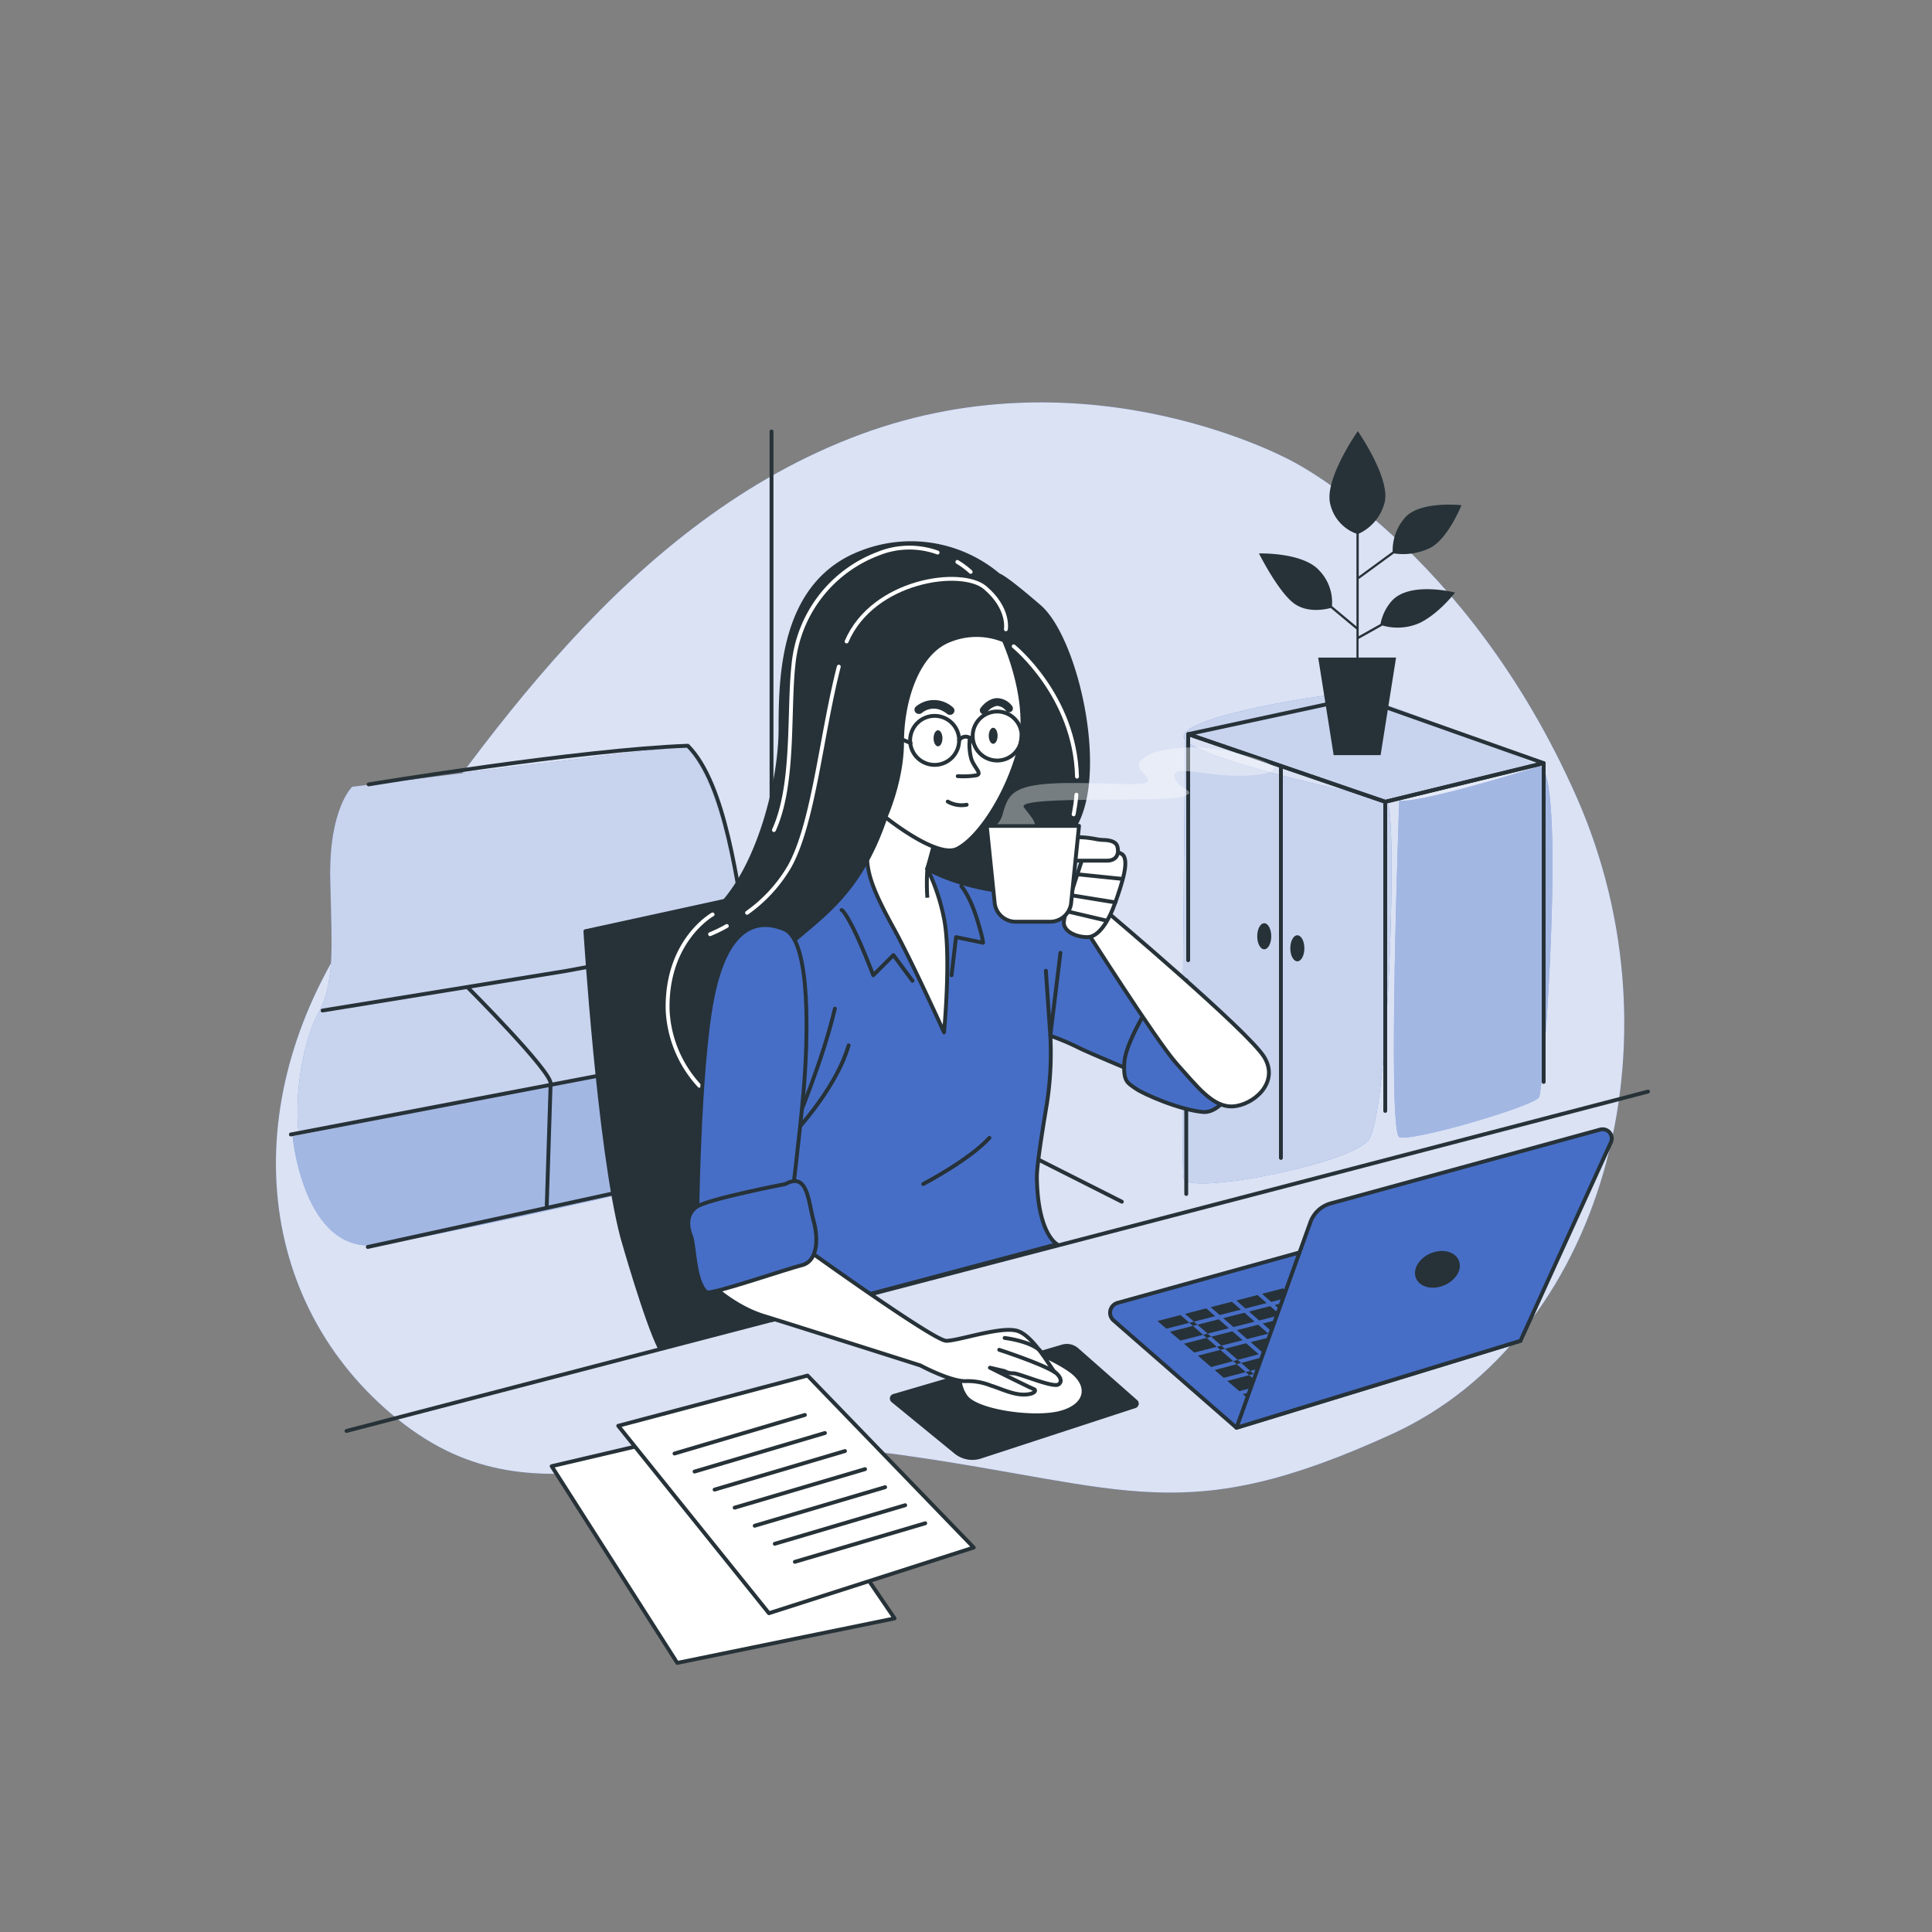 <svg xmlns="http://www.w3.org/2000/svg" viewBox="0 0 500 500"><rect x="0" y="0" width="500" height="500" fill="#808080" stroke="none"/><g id="freepik--background-simple--inject-5"><path d="M334.58,119.45s-52.13-29.16-111.94-7-97.93,79.8-130,125.71-27.19,99,10.43,129.24,71.72.9,130.33,9.16,72.88,19.26,126.89-5.45,76-101,47.66-165S334.58,119.45,334.58,119.45Z" style="fill:#476EC6"></path><path d="M334.58,119.45s-52.13-29.16-111.94-7-97.93,79.8-130,125.71-27.19,99,10.43,129.24,71.72.9,130.33,9.16,72.88,19.26,126.89-5.45,76-101,47.66-165S334.58,119.45,334.58,119.45Z" style="fill:#fff;opacity:0.8"></path></g><g id="freepik--Background--inject-5"><path d="M217,292.53s.81-23.14,0-26-23.14-22.73-23.14-22.73-6.09-41.41-16.64-50.75L91.15,203.61s-6.09,5.69-5.68,24,1.22,26.79-3.25,34.91-8.93,32.08-.4,44.26,11.36,15,19.08,14.61S217,292.53,217,292.53Z" style="fill:#476EC6"></path><path d="M217,292.53s.81-23.14,0-26-23.14-22.73-23.14-22.73-6.09-41.41-16.64-50.75L91.15,203.61s-6.09,5.69-5.68,24,1.22,26.79-3.25,34.91-8.93,32.08-.4,44.26,11.36,15,19.08,14.61S217,292.53,217,292.53Z" style="fill:#fff;opacity:0.7"></path><path d="M217,266.54,75.73,294.15s2.84,30.86,22.33,28,119.76-25.57,119.36-27.6S217,266.54,217,266.54Z" style="fill:#476EC6"></path><path d="M217,266.54,75.73,294.15s2.84,30.86,22.33,28,119.76-25.57,119.36-27.6S217,266.54,217,266.54Z" style="fill:#fff;opacity:0.5"></path><path d="M362.13,207.21s-3.13,85.72,0,87.06,34.82-8,36.16-10.27,7.14-85.71,0-85.71S362.13,207.21,362.13,207.21Z" style="fill:#476EC6"></path><path d="M359,207.66c2.68,1.79.45,81.25-4.91,87.5s-46.88,14.29-47.77,9.82.45-115.62.45-115.62S356.32,205.88,359,207.66Zm39.29-9.37s-43.75-19.2-50.9-18.75-45.53,6.69-40.62,12.05,48.66,15.18,55.36,15.62S398.29,198.29,398.29,198.29Z" style="fill:#476EC6"></path><path d="M362.13,207.21s-3.13,85.72,0,87.06,34.82-8,36.16-10.27,7.14-85.71,0-85.71S362.13,207.21,362.13,207.21Z" style="fill:#fff;opacity:0.5"></path><path d="M359,207.66c2.68,1.79.45,81.25-4.91,87.5s-46.88,14.29-47.77,9.82.45-115.62.45-115.62S356.32,205.88,359,207.66Zm39.29-9.37s-43.75-19.2-50.9-18.75-45.53,6.69-40.62,12.05,48.66,15.18,55.36,15.62S398.29,198.29,398.29,198.29Z" style="fill:#fff;opacity:0.7"></path><path d="M95.4,203s54.6-9,82.6-10c10,10,12.85,36.74,15.35,49.74,0,0,23.65,22.4,23.65,24.26s.67,30,.67,30" style="fill:none;stroke:#263238;stroke-linecap:round;stroke-linejoin:round"></path><line x1="199.67" y1="111.67" x2="199.67" y2="248.33" style="fill:none;stroke:#263238;stroke-linecap:round;stroke-linejoin:round"></line><polyline points="83.49 261.52 146.66 251.25 192.24 242.74" style="fill:none;stroke:#263238;stroke-linecap:round;stroke-linejoin:round"></polyline><line x1="75.28" y1="293.6" x2="211.18" y2="267.62" style="fill:none;stroke:#263238;stroke-linecap:round;stroke-linejoin:round"></line><path d="M121,255.5s22,22,21.5,25l-1,31.5" style="fill:none;stroke:#263238;stroke-linecap:round;stroke-linejoin:round"></path><line x1="95.19" y1="322.71" x2="209.69" y2="297.7" style="fill:none;stroke:#263238;stroke-linecap:round;stroke-linejoin:round"></line><polyline points="307.5 248.5 307.5 190 358.5 207.5 358.5 287.5" style="fill:none;stroke:#263238;stroke-linecap:round;stroke-linejoin:round"></polyline><line x1="307" y1="253.67" x2="307" y2="309" style="fill:none;stroke:#263238;stroke-linecap:round;stroke-linejoin:round"></line><polyline points="358.5 207.5 399.5 197.5 399.5 280" style="fill:none;stroke:#263238;stroke-linecap:round;stroke-linejoin:round"></polyline><polygon points="307.5 190 351.5 180.5 399.5 197.5 358.5 207.5 307.5 190" style="fill:none;stroke:#263238;stroke-linecap:round;stroke-linejoin:round"></polygon><line x1="331.5" y1="198.5" x2="331.5" y2="299.67" style="fill:none;stroke:#263238;stroke-linecap:round;stroke-linejoin:round"></line><path d="M337.57,245.42c0,1.86-.82,3.37-1.82,3.37s-1.82-1.51-1.82-3.37.81-3.37,1.82-3.37S337.57,243.56,337.57,245.42Z" style="fill:#263238"></path><path d="M329,242.3c0,1.87-.81,3.38-1.82,3.38s-1.81-1.51-1.81-3.38.81-3.37,1.81-3.37S329,240.44,329,242.3Z" style="fill:#263238"></path><line x1="217.67" y1="274.33" x2="290.33" y2="311" style="fill:none;stroke:#263238;stroke-linecap:round;stroke-linejoin:round"></line></g><g id="freepik--Plants--inject-5"><path d="M360.09,155.63a12.48,12.48,0,0,0-2.81,5.85l-5.65,3.17v-15l.11.15,9-6.58a16,16,0,0,0,9.48-1.47c4.62-2.49,8-11,8-11s-11-1.24-14.74,3.38a12.8,12.8,0,0,0-3.06,8.61l-8.78,6.43V138.12a12.17,12.17,0,0,0,6.69-8.07c1.6-6.21-6.93-18.47-6.93-18.47s-8.88,12.61-7.1,19a10.68,10.68,0,0,0,6.75,7.54v24l-6.34-5.28a11.88,11.88,0,0,0-3.26-9.17c-4.26-4.8-15.63-4.44-15.63-4.44s4.8,9.59,8.88,12.79c3.57,2.79,8.5,1.65,9.69,1.32l6.66,5.55v7.29h-9.9l4,25.25H357.3l4-25.25h-9.71v-4.82l6.21-3.48a14.1,14.1,0,0,0,9.72-.71c5-2.49,9.05-7.82,9.05-7.82S364.71,150.3,360.09,155.63Z" style="fill:#263238"></path></g><g id="freepik--Device--inject-5"><path d="M274.81,348l-43.65,12.78a1.2,1.2,0,0,0-.42,2.08L247,376.16a7.31,7.31,0,0,0,6.91,1.3l40-13.08a1.2,1.2,0,0,0,.42-2L279,348.88A4.45,4.45,0,0,0,274.81,348Z" style="fill:#263238"></path><path d="M253.55,348.72a8.43,8.43,0,0,0-3.63,12.69l.08.12c2.94,3.82,17.63,5.87,24.38,4.11s7.76-6.61,3.52-10.28c-2.59-2.24-12-7.34-19.09-7.63A11.67,11.67,0,0,0,253.55,348.72Z" style="fill:#fff;stroke:#263238;stroke-linecap:round;stroke-linejoin:round"></path><path d="M320,369.5l-31.8-27.77a2.65,2.65,0,0,1,1-4.54l64.48-17.87a9.49,9.49,0,0,1,8.6,1.85L393.5,347Z" style="fill:#476EC6;stroke:#263238;stroke-linecap:round;stroke-linejoin:round"></path><polygon points="354.15 343.87 356.67 346.07 362.13 344.64 359.58 342.41 354.15 343.87" style="fill:#263238"></polygon><polygon points="342.32 333.52 347.81 332.11 345.36 329.96 339.89 331.39 342.32 333.52" style="fill:#263238"></polygon><polygon points="346.53 329.66 348.99 331.81 354.48 330.41 352 328.24 346.53 329.66" style="fill:#263238"></polygon><polygon points="356.57 330.91 359.2 333.21 364.16 331.94 361.42 329.67 356.57 330.91" style="fill:#263238"></polygon><polygon points="360.12 334.01 362.75 336.32 367.86 335.01 365.11 332.73 360.12 334.01" style="fill:#263238"></polygon><polygon points="372.56 338.92 367.33 340.32 369.92 342.59 375.28 341.18 372.56 338.92" style="fill:#263238"></polygon><polygon points="366.17 340.64 360.74 342.1 363.29 344.33 368.75 342.89 366.17 340.64" style="fill:#263238"></polygon><polygon points="363.66 337.12 366.43 339.53 371.62 338.14 368.81 335.8 363.66 337.12" style="fill:#263238"></polygon><polygon points="352.54 334.92 358.03 333.51 355.39 331.21 349.9 332.61 352.54 334.92" style="fill:#263238"></polygon><polygon points="332.32 348.71 329.16 345.94 323.67 347.34 326.9 350.17 332.32 348.71" style="fill:#263238"></polygon><polygon points="328.25 345.14 325.61 342.83 320.12 344.24 322.75 346.54 328.25 345.14" style="fill:#263238"></polygon><polygon points="324.7 342.04 322.06 339.73 316.57 341.13 319.21 343.44 324.7 342.04" style="fill:#263238"></polygon><polygon points="335.66 335.22 341.15 333.82 338.72 331.69 333.25 333.12 335.66 335.22" style="fill:#263238"></polygon><polygon points="335.64 351.61 333.23 349.5 327.8 350.96 330.18 353.04 335.64 351.61" style="fill:#263238"></polygon><polygon points="328.99 336.93 334.48 335.52 332.08 333.42 326.61 334.84 328.99 336.93" style="fill:#263238"></polygon><polygon points="322.32 338.63 327.82 337.23 325.44 335.15 319.97 336.57 322.32 338.63" style="fill:#263238"></polygon><polygon points="315.66 340.33 321.15 338.93 318.8 336.88 313.33 338.3 315.66 340.33" style="fill:#263238"></polygon><polygon points="343.67 342.23 346.66 344.85 352.09 343.39 349.16 340.82 343.67 342.23" style="fill:#263238"></polygon><polygon points="343.24 334.32 345.87 336.62 351.36 335.22 348.73 332.91 343.24 334.32" style="fill:#263238"></polygon><polygon points="363.04 345.43 357.58 346.87 360.37 349.31 365.79 347.84 363.04 345.43" style="fill:#263238"></polygon><polygon points="349.42 339.73 354.91 338.32 352.27 336.02 346.78 337.42 349.42 339.73" style="fill:#263238"></polygon><polygon points="339.2 338.33 344.7 336.92 342.06 334.62 336.57 336.02 339.2 338.33" style="fill:#263238"></polygon><polygon points="353.45 335.72 356.08 338.02 361.58 336.62 358.94 334.31 353.45 335.72" style="fill:#263238"></polygon><polygon points="339.47 354.96 336.55 352.4 331.09 353.84 334.05 356.43 339.47 354.96" style="fill:#263238"></polygon><polygon points="355.82 339.12 350.33 340.52 353.25 343.08 358.68 341.62 355.82 339.12" style="fill:#263238"></polygon><polygon points="362.49 337.42 357 338.82 359.84 341.31 365.27 339.85 362.49 337.42" style="fill:#263238"></polygon><polygon points="332.54 340.03 338.03 338.63 335.39 336.32 329.9 337.73 332.54 340.03" style="fill:#263238"></polygon><polygon points="349.79 348.92 344.33 350.35 347.21 352.87 352.63 351.4 349.79 348.92" style="fill:#263238"></polygon><polygon points="356.41 347.17 350.96 348.61 353.79 351.09 359.21 349.62 356.41 347.17" style="fill:#263238"></polygon><polygon points="325.87 341.74 331.36 340.33 328.73 338.02 323.24 339.43 325.87 341.74" style="fill:#263238"></polygon><polygon points="346.05 353.18 343.17 350.66 337.71 352.1 340.63 354.65 346.05 353.18" style="fill:#263238"></polygon><polygon points="352.99 344.18 347.56 345.64 350.05 347.81 355.5 346.38 352.99 344.18" style="fill:#263238"></polygon><polygon points="334.91 343.44 332.28 341.13 326.79 342.53 329.42 344.84 334.91 343.44" style="fill:#263238"></polygon><polygon points="338.91 346.94 335.82 344.23 330.33 345.64 333.48 348.4 338.91 346.94" style="fill:#263238"></polygon><polygon points="342.26 349.87 339.82 347.73 334.39 349.19 336.8 351.3 342.26 349.87" style="fill:#263238"></polygon><polygon points="316.09 348.25 314.91 348.55 315.83 349.35 317 349.05 316.09 348.25" style="fill:#263238"></polygon><polygon points="325.74 350.48 322.49 347.64 317 349.05 320.31 351.94 325.74 350.48" style="fill:#263238"></polygon><polygon points="329.01 353.35 326.64 351.27 321.21 352.73 323.56 354.79 329.01 353.35" style="fill:#263238"></polygon><polygon points="345.5 345.16 342.49 342.53 337 343.93 340.07 346.62 345.5 345.16" style="fill:#263238"></polygon><polygon points="320.31 351.94 319.15 352.25 320.05 353.04 321.21 352.73 320.31 351.94" style="fill:#263238"></polygon><polygon points="321.58 346.84 318.94 344.54 313.45 345.94 316.09 348.25 321.58 346.84" style="fill:#263238"></polygon><polygon points="348.88 348.12 346.4 345.95 340.98 347.42 343.43 349.56 348.88 348.12" style="fill:#263238"></polygon><polygon points="312.54 345.14 311.37 345.44 312.28 346.24 313.45 345.94 312.54 345.14" style="fill:#263238"></polygon><polygon points="336.09 343.13 341.58 341.73 338.94 339.43 333.45 340.83 336.09 343.13" style="fill:#263238"></polygon><polygon points="336.48 359.88 333.8 357.53 328.38 359 331.21 361.48 336.48 359.88" style="fill:#263238"></polygon><polygon points="327.22 359.31 321.65 360.82 324.71 363.45 330.08 361.82 327.22 359.31" style="fill:#263238"></polygon><polygon points="374.43 346.54 376.01 347.92 381.42 346.28 379.94 345.05 374.43 346.54" style="fill:#263238"></polygon><polygon points="327.47 358.21 326.31 358.52 327.22 359.31 328.38 359 327.47 358.21" style="fill:#263238"></polygon><polygon points="345.61 337.72 340.12 339.13 342.75 341.43 348.24 340.03 345.61 337.72" style="fill:#263238"></polygon><polygon points="323.56 354.79 322.39 355.09 323.3 355.89 324.47 355.58 323.56 354.79" style="fill:#263238"></polygon><polygon points="318.03 343.74 315.4 341.43 309.9 342.84 312.54 345.14 318.03 343.74" style="fill:#263238"></polygon><polygon points="332.89 356.74 329.92 354.14 324.47 355.58 327.47 358.21 332.89 356.74" style="fill:#263238"></polygon><polygon points="299.56 341.88 301.86 343.86 307.82 342.34 305.52 340.33 299.56 341.88" style="fill:#263238"></polygon><polygon points="364.2 345.12 366.95 347.53 372.37 346.06 369.66 343.69 364.2 345.12" style="fill:#263238"></polygon><polygon points="366.69 348.63 361.27 350.1 363.21 351.79 368.48 350.19 366.69 348.63" style="fill:#263238"></polygon><polygon points="373.27 346.85 367.85 348.32 369.61 349.85 374.88 348.26 373.27 346.85" style="fill:#263238"></polygon><polygon points="376.22 341.96 370.82 343.38 373.53 345.75 379 344.27 376.22 341.96" style="fill:#263238"></polygon><polygon points="308.99 342.04 307.82 342.34 308.73 343.14 309.9 342.84 308.99 342.04" style="fill:#263238"></polygon><polygon points="346.96 353.97 341.54 355.44 344.01 357.61 349.28 356.01 346.96 353.97" style="fill:#263238"></polygon><polygon points="355.65 330.11 360.47 328.88 357.86 326.71 353.17 327.93 355.65 330.11" style="fill:#263238"></polygon><polygon points="360.12 350.41 354.69 351.88 356.81 353.73 362.08 352.13 360.12 350.41" style="fill:#263238"></polygon><polygon points="353.54 352.19 348.12 353.66 350.41 355.67 355.68 354.07 353.54 352.19" style="fill:#263238"></polygon><polygon points="317.63 357.38 320.73 360.03 326.31 358.52 323.3 355.89 317.63 357.38" style="fill:#263238"></polygon><polygon points="312.16 338.6 306.69 340.03 308.99 342.04 314.48 340.63 312.16 338.6" style="fill:#263238"></polygon><polygon points="302.79 344.66 305.47 346.95 311.37 345.44 308.73 343.14 302.79 344.66" style="fill:#263238"></polygon><polygon points="342.88 357.95 340.38 355.75 334.96 357.22 337.61 359.54 342.88 357.95" style="fill:#263238"></polygon><polygon points="314.36 354.57 316.71 356.59 322.39 355.09 320.05 353.04 314.36 354.57" style="fill:#263238"></polygon><polygon points="310 350.84 313.44 353.79 319.15 352.25 315.83 349.35 310 350.84" style="fill:#263238"></polygon><polygon points="306.4 347.75 309.07 350.04 314.91 348.55 312.28 346.24 306.4 347.75" style="fill:#263238"></polygon><path d="M339.12,316.33,320,369.5,393.5,347l23.41-51.4a2.37,2.37,0,0,0-2.79-3.26l-69.7,19.09A7.83,7.83,0,0,0,339.12,316.33Z" style="fill:#476EC6;stroke:#263238;stroke-linecap:round;stroke-linejoin:round"></path><path d="M377.53,326.18c1,2.29-.73,5.19-3.79,6.47s-6.31.46-7.27-1.83.73-5.19,3.79-6.47S376.57,323.89,377.53,326.18Z" style="fill:#263238"></path></g><g id="freepik--Papers--inject-5"><polygon points="196.1 366.94 142.77 379.45 175.27 430.36 231.52 418.84 196.1 366.94" style="fill:#fff;stroke:#263238;stroke-linecap:round;stroke-linejoin:round"></polygon><polygon points="160 369 199 417.5 252 400.5 209 356 160 369" style="fill:#fff;stroke:#263238;stroke-linecap:round;stroke-linejoin:round"></polygon><line x1="174.56" y1="376.17" x2="208.3" y2="366.19" style="fill:none;stroke:#263238;stroke-linecap:round;stroke-linejoin:round"></line><line x1="179.75" y1="380.84" x2="213.49" y2="370.86" style="fill:none;stroke:#263238;stroke-linecap:round;stroke-linejoin:round"></line><line x1="184.94" y1="385.51" x2="218.68" y2="375.53" style="fill:none;stroke:#263238;stroke-linecap:round;stroke-linejoin:round"></line><line x1="190.13" y1="390.18" x2="223.88" y2="380.21" style="fill:none;stroke:#263238;stroke-linecap:round;stroke-linejoin:round"></line><line x1="195.32" y1="394.86" x2="229.07" y2="384.88" style="fill:none;stroke:#263238;stroke-linecap:round;stroke-linejoin:round"></line><line x1="200.51" y1="399.53" x2="234.26" y2="389.55" style="fill:none;stroke:#263238;stroke-linecap:round;stroke-linejoin:round"></line><line x1="205.71" y1="404.2" x2="239.45" y2="394.22" style="fill:none;stroke:#263238;stroke-linecap:round;stroke-linejoin:round"></line></g><g id="freepik--Character--inject-5"><path d="M222.5,225.5l-71,15.5s3.5,56,9.5,79c0,0,6.25,22.14,9.81,29l66.95-17.56S228,305.5,222.5,225.5Z" style="fill:#263238;stroke:#263238;stroke-linecap:round;stroke-linejoin:round"></path><path d="M272.41,233.54c-5.52-4.93-12.19-3.77-18.86-6.38a125.16,125.16,0,0,0-14.49-4.37l-1.17-.27s-2.9-6.09-8.12-5.22S202.8,233,201.06,237s-1.74,42.64-1.45,56c.19,9.08,2,16.27,5.34,21.23l-5.28,27.44L273.57,322s-5.05-2.6-5.23-17.4c0-2.86,1.16-10.44,2.62-19.14a86,86,0,0,0,.87-17.41,63.52,63.52,0,0,1,7.54,3.2c4.06,2,28.13,11.89,28.13,11.89l7-12.76S277.92,238.47,272.41,233.54Z" style="fill:#476EC6;stroke:#263238;stroke-linecap:round;stroke-linejoin:round"></path><line x1="89.67" y1="370.33" x2="426.5" y2="282.5" style="fill:none;stroke:#263238;stroke-linecap:round;stroke-linejoin:round"></line><path d="M206.21,290.23s6.71-15.78,9.86-29.19" style="fill:none;stroke:#263238;stroke-linecap:round;stroke-linejoin:round"></path><path d="M203.85,295s12.22-12.23,15.77-24.46" style="fill:none;stroke:#263238;stroke-linecap:round;stroke-linejoin:round"></path><path d="M238.93,306.42s11.94-6.23,17.13-11.94" style="fill:none;stroke:#263238;stroke-linecap:round;stroke-linejoin:round"></path><path d="M217.8,235.51s.66.06,3,4.7S226,252.39,226,252.39l5.22-5.22,4.93,6.67" style="fill:none;stroke:#263238;stroke-linecap:round;stroke-linejoin:round"></path><path d="M248.78,229.31s2.16,2.49,3.9,8,1.74,6.67,1.74,6.67l-7-1.45-1.16,9.86" style="fill:none;stroke:#263238;stroke-linecap:round;stroke-linejoin:round"></path><polyline points="270.67 251.23 271.82 268.06 274.44 246.59" style="fill:none;stroke:#263238;stroke-linecap:round;stroke-linejoin:round"></polyline><path d="M242.11,217.09,240,224.85a52.14,52.14,0,0,1,4.4,13.31c1.77,9.74-.09,29-.09,29s-8.2-18.12-12.94-26.75-6.48-12.95-6.91-17.26,2.59-15.53,3.45-16.83S242.11,217.09,242.11,217.09Z" style="fill:#fff;stroke:#263238;stroke-linecap:round;stroke-linejoin:round"></path><path d="M258.51,148.92a35.22,35.22,0,0,0-35.38-6C202.42,150.64,202,174.8,202,188.61s-5.75,36.41-16.53,46.76-15,21.41-12.38,33.06,13.37,18.55,21.14,17.69,3-35.38,10.79-42.28,17.69-13,24.16-32.36a36.68,36.68,0,0,0,7.33-16c1.73-9.49,8.2-24.59,15.1-25.88s9.07,19.41,6.48,27.18-15.54,16.83-16,20.28a38.39,38.39,0,0,1-2.15,7.76s7.5,4.63,20.71,6a22.4,22.4,0,0,0,5.6,0S269.35,228.25,278,214c8.5-14,.49-48.8-9-57S258.51,148.92,258.51,148.92Z" style="fill:#263238;stroke:#263238;stroke-linecap:round;stroke-linejoin:round"></path><path d="M188.1,239.65a39.8,39.8,0,0,1-4.33,2.12" style="fill:none;stroke:#fff;stroke-linecap:round;stroke-linejoin:round"></path><path d="M184.42,236.66s-12,6.68-11.64,24.63A30.89,30.89,0,0,0,181,281" style="fill:none;stroke:#fff;stroke-linecap:round;stroke-linejoin:round"></path><path d="M217.08,172.53c-4.57,17.77-6.47,40.42-12.74,51.7a38.42,38.42,0,0,1-11,12" style="fill:none;stroke:#fff;stroke-linecap:round;stroke-linejoin:round"></path><path d="M260.32,162.86s1-5.39-5.4-10.79c-6.09-5.13-28.95-2-35.82,13.94" style="fill:none;stroke:#fff;stroke-linecap:round;stroke-linejoin:round"></path><path d="M242.65,143a21.44,21.44,0,0,0-15.38.3A34.13,34.13,0,0,0,205.35,172c-1.35,12.14.34,31-5.06,42.82" style="fill:none;stroke:#fff;stroke-linecap:round;stroke-linejoin:round"></path><path d="M251.21,148a22.08,22.08,0,0,0-3.45-2.57" style="fill:none;stroke:#fff;stroke-linecap:round;stroke-linejoin:round"></path><path d="M277.85,210.75a45.2,45.2,0,0,0,.73-5.09" style="fill:none;stroke:#fff;stroke-linecap:round;stroke-linejoin:round"></path><path d="M278.73,201c-.51-20.93-16.39-33.74-16.39-33.74" style="fill:none;stroke:#fff;stroke-linecap:round;stroke-linejoin:round"></path><path d="M259.8,165.74s7.34,16,3.89,28.48-10.79,22.87-16,25.46-18.55-8.2-18.55-8.2,4.31-9.49,4.31-19.42,3.46-22,11.22-25.88A18.52,18.52,0,0,1,259.8,165.74Z" style="fill:#fff;stroke:#263238;stroke-linecap:round;stroke-linejoin:round"></path><path d="M251,191a13.91,13.91,0,0,0,.4,5.5c.83,2.29,2.91,3.74,1.25,4.16a21.26,21.26,0,0,1-4.79.21" style="fill:none;stroke:#263238;stroke-linecap:round;stroke-linejoin:round"></path><path d="M245.28,207.45a7.27,7.27,0,0,0,4.89.82" style="fill:none;stroke:#263238;stroke-linecap:round;stroke-linejoin:round"></path><path d="M243.9,191.07c0,1.15-.51,2.08-1.14,2.08s-1.15-.93-1.15-2.08.51-2.08,1.15-2.08S243.9,189.92,243.9,191.07Z" style="fill:#263238"></path><path d="M258.18,190.42c0,1.14-.51,2.08-1.14,2.08s-1.15-.94-1.15-2.08.52-2.08,1.15-2.08S258.18,189.27,258.18,190.42Z" style="fill:#263238"></path><path d="M261.38,184.31a1,1,0,0,1-1-.31,3.05,3.05,0,0,0-2.37-1.32,4.17,4.17,0,0,0-2.6,1.72,1,1,0,0,1-1.65-1.14c.07-.1,1.71-2.44,4.14-2.58a4.91,4.91,0,0,1,4,2,1,1,0,0,1-.1,1.41A1.06,1.06,0,0,1,261.38,184.31Z" style="fill:#263238"></path><path d="M245.84,185a1.13,1.13,0,0,1-.74-.26c-3.54-2.8-6.35-.37-6.47-.27a1.21,1.21,0,0,1-1.65-.05,1.07,1.07,0,0,1,.06-1.57,7.33,7.33,0,0,1,9.55.19,1.07,1.07,0,0,1,.15,1.56A1.2,1.2,0,0,1,245.84,185Z" style="fill:#263238"></path><path d="M248.22,191.6a6.34,6.34,0,1,1-6.34-6.33A6.34,6.34,0,0,1,248.22,191.6Z" style="fill:none;stroke:#263238;stroke-linecap:round;stroke-linejoin:round"></path><line x1="235.66" y1="192.29" x2="233.7" y2="191.47" style="fill:none;stroke:#263238;stroke-linecap:round;stroke-linejoin:round"></line><path d="M264.41,190.48a6.34,6.34,0,1,1-6.33-6.34A6.34,6.34,0,0,1,264.41,190.48Z" style="fill:none;stroke:#263238;stroke-linecap:round;stroke-linejoin:round"></path><path d="M248.22,191.6a2,2,0,0,1,3.58.36" style="fill:none;stroke:#263238;stroke-linecap:round;stroke-linejoin:round"></path><path d="M204.6,312.9s2.39-19,3.4-30.9,2.08-38.53-5-41.5-14.92-.79-18.62,17.67-4,60.33-4,60.33Z" style="fill:#476EC6;stroke:#263238;stroke-linecap:round;stroke-linejoin:round"></path><path d="M208.51,323.11S241.69,347,244.88,347s13.92-3.77,18.27-2.61,9,10.15,9.87,10.73,2.32,2.32.87,3.19-10.16-2.9-11.61-2.9a4.46,4.46,0,0,1-2.32-.58l-3.77-.87s10.44,5.22,11.31,5.51.3,1.45-2.61,1.45-6.38-1.74-8.41-2.32a16.07,16.07,0,0,0-6.67-1.16c-4.06,0-11.6-4.06-11.6-4.06s-33-10.5-40.57-12.82-14.12-8.34-14.41-9.21S200.68,323.4,208.51,323.11Z" style="fill:#fff;stroke:#263238;stroke-linecap:round;stroke-linejoin:round"></path><path d="M258.6,349.33s11.11,3.61,14.42,5.82" style="fill:none;stroke:#263238;stroke-linecap:round;stroke-linejoin:round"></path><path d="M260,346.26s6.38.71,9.22,3.31" style="fill:none;stroke:#263238;stroke-linecap:round;stroke-linejoin:round"></path><path d="M203.25,306.43s-20.14,3.89-23,5.92-2.27,5.54-1.4,7.57.87,12.18,4.06,14.5c1,.76,20.88-6.09,24.65-7s4.43-6.24,3-11.46S209.05,303.24,203.25,306.43Z" style="fill:#476EC6;stroke:#263238;stroke-linecap:round;stroke-linejoin:round"></path><path d="M297.06,260.8s-5.8,9.28-6.09,14.22.87,5.22,2.9,6.67,11.31,5.51,17.4,6.09,11.89-12.18,12.18-16.24-8.7-10.45-15.08-13.06S297.35,258.48,297.06,260.8Z" style="fill:#476EC6;stroke:#263238;stroke-linecap:round;stroke-linejoin:round"></path><path d="M286,235.57s37.12,31.32,41.18,38-2.9,12.47-8.12,12.76-9.28-5.22-14.5-11S280,239.05,280,239.05Z" style="fill:#fff;stroke:#263238;stroke-linecap:round;stroke-linejoin:round"></path><path d="M280.24,221.94s-4.93,14.5-4.93,16.82,3.19,3.77,6.09,3.77,5.51-4.06,7.25-9,3.77-11,1.74-12.47S280.82,220.78,280.24,221.94Z" style="fill:#fff;stroke:#263238;stroke-linecap:round;stroke-linejoin:round"></path><line x1="279.08" y1="226.29" x2="290.39" y2="227.45" style="fill:none;stroke:#263238;stroke-linecap:round;stroke-linejoin:round"></line><line x1="277.92" y1="231.8" x2="288.65" y2="233.54" style="fill:none;stroke:#263238;stroke-linecap:round;stroke-linejoin:round"></line><line x1="276.18" y1="235.86" x2="286.04" y2="238.18" style="fill:none;stroke:#263238;stroke-linecap:round;stroke-linejoin:round"></line><path d="M285.7,217.39a12.78,12.78,0,0,1-1.94-.21c-2.27-.44-7.38-1.18-7.59.89-.27,2.67,0,4.67,1.9,4.67h8.39c2.44,0,3.25-1.67,2.71-3.67C288.8,217.68,286.85,217.42,285.7,217.39Z" style="fill:#fff;stroke:#263238;stroke-linecap:round;stroke-linejoin:round"></path><path d="M240,224.85a54.1,54.1,0,0,0,0,7.48" style="fill:none;stroke:#263238;stroke-miterlimit:10"></path><path d="M271.78,238.54h-8.94a5.46,5.46,0,0,1-5.4-4.67l-2.07-20.13h23.88l-2.06,20.13A5.47,5.47,0,0,1,271.78,238.54Z" style="fill:#fff;stroke:#263238;stroke-linecap:round;stroke-linejoin:round"></path><path d="M267.84,213.29c-.25-1.22-1.55-2.6-2.85-4.34-2.37-3.16,36.29-1.19,41-2.76s-1.18-1.58-2-5.13,9.47.39,19.72-.4,6.71-3.55-6.31-6.31-26.43,1.18-21.69,5.52-2.37,2.77-18.15,2.77-16.57,2.76-18.14,8.28a5.77,5.77,0,0,1-1.36,2.37Z" style="fill:#fff;opacity:0.37"></path></g></svg>
